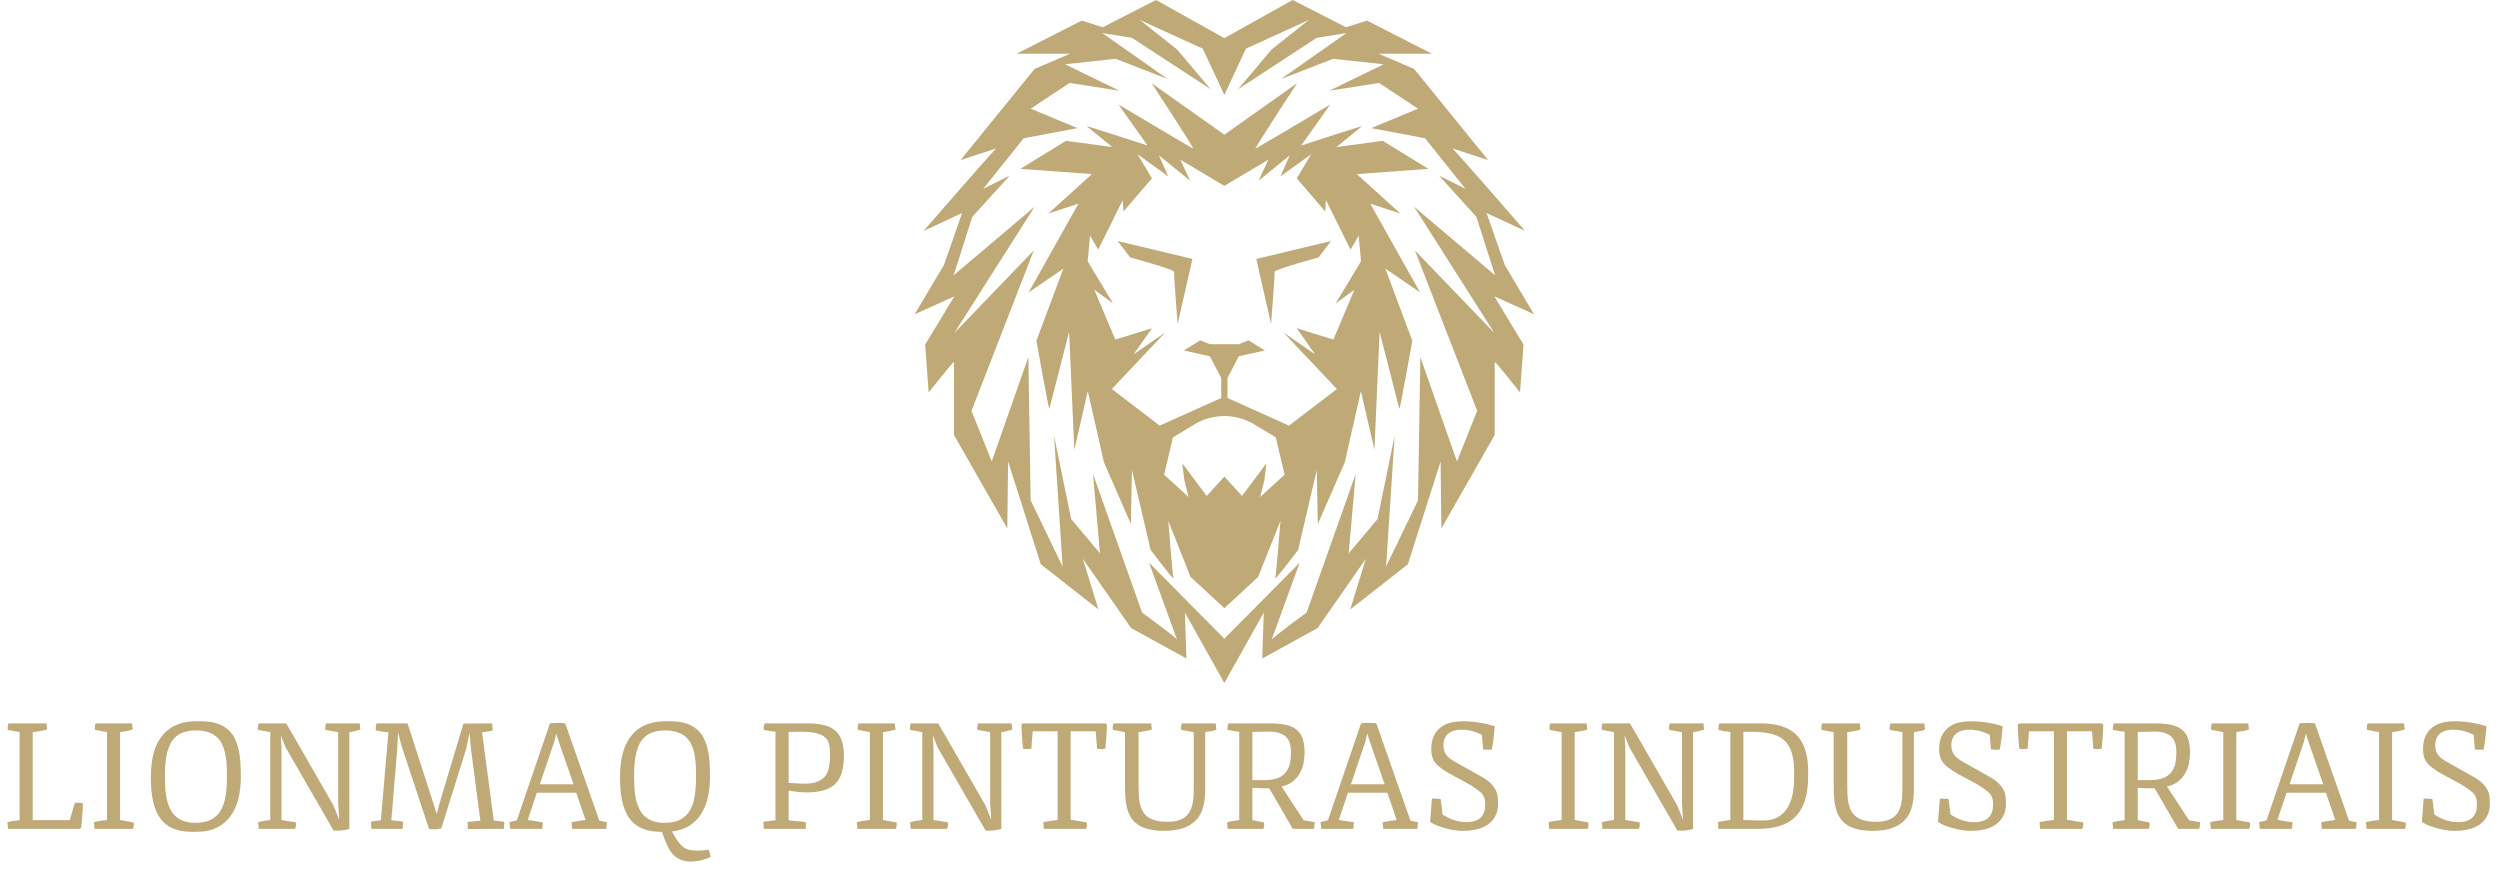 <svg width="533" height="187" viewBox="0 0 533 187" fill="none" xmlns="http://www.w3.org/2000/svg">
    <path
        d="M238.283 51.39L240.94 54.877C240.94 54.877 250.404 57.451 250.321 57.949C250.238 58.447 251.068 69.074 251.068 69.074L254.223 55.209L238.283 51.39Z"
        fill="#BFA976" />
    <path
        d="M267.838 55.209L270.993 69.074C270.993 69.074 271.823 58.447 271.74 57.949C271.657 57.451 281.121 54.877 281.121 54.877L283.778 51.39L267.838 55.209Z"
        fill="#BFA976" />
    <path
        d="M298.556 45.523L289.258 37.11L304.534 36.003L294.793 30.025L284.941 31.353C284.941 31.353 290.033 27.147 290.365 26.925C290.697 26.704 277.414 31.021 277.414 31.021L283.613 22.276C283.613 22.276 268.005 31.574 267.673 31.685C267.341 31.796 276.529 17.737 276.529 17.737L261.032 28.721L245.535 17.737C245.535 17.737 254.723 31.795 254.391 31.685C254.059 31.574 238.451 22.276 238.451 22.276L244.65 31.021C244.65 31.021 231.366 26.704 231.699 26.925C232.031 27.146 237.123 31.353 237.123 31.353L227.271 30.025L217.53 36.003L232.806 37.11L223.508 45.523L229.928 43.42L219.301 62.349L226.718 57.257L220.962 72.644C220.962 72.644 223.619 87.588 223.729 87.145C223.84 86.702 227.935 70.762 227.935 70.762L229.042 95.89L231.92 83.382L235.352 98.547L241.108 111.72L241.329 100.208L245.314 117.255C245.314 117.255 250.406 124.007 250.185 123.232C249.964 122.457 249.078 111.056 249.078 111.056L253.838 123.011L261.033 129.653L268.228 123.011L272.988 111.056C272.988 111.056 272.103 122.458 271.881 123.232C271.66 124.007 276.752 117.255 276.752 117.255L280.737 100.208L280.958 111.72L286.714 98.547L290.146 83.382L293.024 95.89L294.131 70.762C294.131 70.762 298.227 86.702 298.337 87.145C298.447 87.588 301.104 72.644 301.104 72.644L295.348 57.257L302.765 62.349L292.138 43.42L298.556 45.523ZM268.669 105.963L269.555 102.421L269.998 98.768L264.795 105.742L261.031 101.615L257.267 105.742L252.064 98.768L252.507 102.421L253.392 105.963L248.189 101.203L250.071 93.233L254.708 90.451C258.599 88.116 263.461 88.116 267.352 90.451L271.989 93.233L273.871 101.203L268.669 105.963ZM284.775 64.673L288.76 61.767L284.277 72.394L276.473 69.986L280.375 75.548L273.65 70.899L285.024 82.937L274.812 90.741L261.695 84.846V80.612L264.103 75.963L269.665 74.718L266.178 72.559L264.102 73.389H261.03H257.958L255.882 72.559L252.395 74.718L257.958 75.963L260.366 80.612V84.846L247.249 90.741L237.037 82.937L248.411 70.899L241.686 75.548L245.588 69.986L237.784 72.394L233.301 61.767L237.286 64.673L231.89 55.707L232.388 50.228L234.131 53.217L239.361 42.673L239.527 45.081L245.588 38.024L242.516 32.877L249.075 37.609L247.083 33.126L253.725 38.522L251.649 34.039L261.03 39.628L270.411 34.039L268.335 38.522L274.977 33.126L272.984 37.609L279.543 32.877L276.471 38.024L282.532 45.081L282.698 42.673L287.928 53.217L289.671 50.228L290.169 55.707L284.775 64.673Z"
        fill="#BFA976" />
    <path
        d="M327.06 66.998L320.833 56.537L316.931 45.412L325.15 49.231C325.15 49.231 310.042 31.811 309.631 31.636C309.959 31.763 317.263 34.122 317.263 34.122L301.489 14.695L293.934 11.457H305.308L291.443 4.4L286.96 5.811L275.586 0L261.03 8.13L246.474 0L235.1 5.811L230.617 4.4L216.752 11.457H228.126L220.571 14.695L204.797 34.122C204.797 34.122 212.101 31.763 212.429 31.636C212.018 31.812 196.91 49.231 196.91 49.231L205.129 45.412L201.227 56.537L195 66.998L203.468 63.179L197.241 73.474L197.988 83.686C197.988 83.686 203.384 76.795 203.384 77.21C203.384 77.625 203.384 92.735 203.384 92.735L214.758 112.66L214.924 98.38L221.898 120.298L234.185 129.928L230.864 119.135L241.159 133.913L252.948 140.389L252.616 130.592L261.029 145.609L269.442 130.592L269.11 140.389L280.899 133.913L291.194 119.135L287.873 129.928L300.16 120.298L307.134 98.38L307.3 112.66L318.674 92.735C318.674 92.735 318.674 77.625 318.674 77.21C318.674 76.795 324.07 83.686 324.07 83.686L324.817 73.474L318.59 63.179L327.06 66.998ZM314.939 87.587L310.622 98.38L302.818 76.13L302.32 106.682L295.512 120.796L297.339 92.901L293.686 110.667L287.543 117.973L289.037 101.037L278.576 130.593C278.576 130.593 271.317 135.873 271.108 136.399C271.326 135.833 277.082 119.967 277.082 119.967L261.031 136.172L244.98 119.967C244.98 119.967 250.735 135.833 250.954 136.399C250.745 135.873 243.486 130.593 243.486 130.593L233.025 101.037L234.519 117.973L228.376 110.667L224.723 92.901L226.55 120.796L219.742 106.682L219.244 76.13L211.44 98.38L207.123 87.587L220.406 53.382L203.47 70.983L220.572 44.084L203.304 58.696L207.289 46.243L215.259 37.443L209.613 40.266L218.247 29.473L229.704 27.315L219.741 23.164L228.043 17.685L238.67 19.345L227.047 13.7L237.84 12.538L248.965 16.855L235.017 7.059L241.327 8.055L258.097 19.014L250.957 10.546L242.987 4.236L256.436 10.38L261.03 20.243L265.624 10.38L279.073 4.236L271.103 10.546L263.963 19.014L280.733 8.055L287.043 7.059L273.095 16.855L284.22 12.538L295.013 13.7L283.39 19.345L294.017 17.685L302.319 23.164L292.356 27.315L303.813 29.473L312.447 40.266L306.801 37.443L314.771 46.243L318.756 58.696L301.488 44.084L318.59 70.983L301.654 53.382L314.939 87.587Z"
        fill="#BFA976" />
    <path
        d="M1.584 175.317C1.978 175.172 2.402 175.074 2.858 175.022C3.313 174.96 3.753 174.903 4.178 174.851V156.089L1.646 155.608C1.626 155.473 1.62 155.359 1.631 155.266C1.641 155.162 1.646 155.069 1.646 154.986C1.667 154.81 1.688 154.66 1.708 154.536C1.729 154.401 1.755 154.298 1.786 154.225H9.909L10.049 155.53C9.873 155.592 9.65 155.649 9.381 155.701C9.122 155.753 8.848 155.804 8.558 155.856C8.278 155.908 7.994 155.954 7.704 155.996C7.424 156.027 7.181 156.058 6.974 156.089V174.851H14.864L15.966 171.139C16.267 171.118 16.567 171.118 16.867 171.139C17.178 171.16 17.452 171.206 17.69 171.279C17.68 171.641 17.659 172.061 17.628 172.537C17.608 173.003 17.576 173.479 17.535 173.966C17.494 174.442 17.452 174.903 17.411 175.348C17.369 175.783 17.333 176.156 17.302 176.466L16.96 176.715H1.724L1.584 175.317ZM20.02 175.317C20.424 175.172 20.879 175.069 21.387 175.006C21.904 174.934 22.381 174.872 22.816 174.82V156.089L20.268 155.608C20.248 155.556 20.232 155.463 20.222 155.328C20.222 155.183 20.222 155.069 20.222 154.986C20.222 154.841 20.243 154.696 20.284 154.551C20.326 154.407 20.367 154.298 20.408 154.225H28.127L28.283 155.53C27.91 155.665 27.475 155.778 26.978 155.872C26.481 155.965 26.02 156.037 25.596 156.089V174.82L28.485 175.348C28.505 175.4 28.516 175.478 28.516 175.581C28.526 175.674 28.531 175.757 28.531 175.83C28.531 175.975 28.511 176.14 28.469 176.327C28.428 176.513 28.386 176.642 28.345 176.715H20.16L20.02 175.317ZM40.817 177.336C39.605 177.336 38.549 177.191 37.648 176.901C36.747 176.622 35.976 176.223 35.334 175.705C34.692 175.177 34.164 174.556 33.75 173.842C33.346 173.117 33.025 172.319 32.787 171.45C32.549 170.57 32.383 169.638 32.29 168.654C32.207 167.66 32.166 166.635 32.166 165.579V165.548C32.166 164.461 32.238 163.415 32.383 162.41C32.528 161.396 32.756 160.453 33.066 159.584C33.387 158.714 33.802 157.922 34.309 157.207C34.816 156.493 35.427 155.882 36.142 155.375C36.856 154.867 37.684 154.474 38.627 154.194C39.579 153.915 40.656 153.775 41.857 153.775H42.944C44.166 153.775 45.222 153.915 46.113 154.194C47.003 154.463 47.759 154.852 48.38 155.359C49.012 155.856 49.519 156.457 49.903 157.161C50.286 157.865 50.586 158.652 50.803 159.522C51.021 160.381 51.166 161.313 51.238 162.317C51.311 163.311 51.347 164.352 51.347 165.439V165.641C51.347 167.277 51.176 168.804 50.834 170.223C50.493 171.641 49.944 172.879 49.188 173.935C48.443 174.991 47.469 175.824 46.268 176.435C45.077 177.036 43.628 177.336 41.919 177.336H40.817ZM41.686 175.426C43.105 175.426 44.249 175.177 45.119 174.68C45.999 174.183 46.677 173.495 47.154 172.615C47.64 171.734 47.966 170.694 48.132 169.493C48.298 168.281 48.38 166.966 48.38 165.548C48.38 164.699 48.36 163.865 48.318 163.047C48.277 162.229 48.178 161.458 48.023 160.733C47.878 159.998 47.661 159.325 47.371 158.714C47.091 158.103 46.708 157.58 46.222 157.145C45.735 156.7 45.129 156.353 44.404 156.105C43.68 155.856 42.805 155.732 41.78 155.732C40.837 155.732 40.019 155.846 39.326 156.074C38.632 156.291 38.036 156.607 37.539 157.021C37.053 157.435 36.654 157.937 36.344 158.528C36.043 159.118 35.805 159.775 35.629 160.5C35.453 161.225 35.329 162.012 35.256 162.861C35.194 163.71 35.163 164.605 35.163 165.548C35.163 166.355 35.184 167.158 35.225 167.955C35.277 168.752 35.376 169.519 35.52 170.254C35.676 170.979 35.898 171.657 36.188 172.288C36.478 172.92 36.861 173.469 37.338 173.935C37.824 174.401 38.42 174.768 39.124 175.037C39.838 175.296 40.692 175.426 41.686 175.426ZM55.028 175.317C55.432 175.172 55.856 175.069 56.301 175.006C56.757 174.934 57.197 174.872 57.622 174.82V156.089L55.028 155.608C55.007 155.556 54.997 155.473 54.997 155.359C54.997 155.235 54.997 155.136 54.997 155.064C54.997 154.909 55.018 154.748 55.059 154.583C55.1 154.417 55.137 154.298 55.168 154.225H61.008L62.126 156.151H62.141L71.072 171.683L72.33 174.758L72.097 171.325V156.089L69.379 155.608C69.358 155.556 69.348 155.473 69.348 155.359C69.348 155.235 69.348 155.136 69.348 155.064C69.348 154.909 69.369 154.748 69.41 154.583C69.451 154.417 69.493 154.298 69.534 154.225H76.679L76.819 155.561C76.415 155.675 76.032 155.778 75.669 155.872C75.307 155.965 74.908 156.037 74.473 156.089V176.715C74.256 176.798 73.992 176.865 73.681 176.917C73.381 176.979 73.07 177.025 72.749 177.057C72.439 177.088 72.133 177.103 71.833 177.103C71.533 177.103 71.279 177.082 71.072 177.041V176.994L60.899 159.351L59.874 156.788L60.014 159.459V174.82L63.058 175.317C63.078 175.369 63.089 175.452 63.089 175.566C63.099 175.669 63.104 175.757 63.104 175.83C63.104 175.975 63.078 176.14 63.027 176.327C62.985 176.513 62.949 176.642 62.918 176.715H55.168L55.028 175.317ZM79.102 175.177C79.195 175.146 79.329 175.12 79.505 175.1C79.692 175.069 79.889 175.043 80.096 175.022C80.303 174.991 80.505 174.965 80.701 174.944C80.898 174.924 81.064 174.903 81.198 174.882L82.814 156.12H82.627C82.203 156.068 81.789 156.011 81.385 155.949C80.981 155.887 80.567 155.815 80.142 155.732C80.111 155.494 80.106 155.245 80.127 154.986C80.158 154.717 80.21 154.463 80.282 154.225H86.883L93.126 173.531L93.639 171.496L98.811 154.256L104.946 154.225L105.024 155.763C104.599 155.856 104.221 155.929 103.89 155.98C103.569 156.022 103.196 156.068 102.772 156.12L105.272 174.929L107.478 175.208C107.509 175.436 107.514 175.69 107.493 175.969C107.483 176.239 107.452 176.487 107.4 176.715L99.758 176.746L99.696 175.239L102.414 174.96L100.395 159.584L100.1 156.229L99.401 159.615L94.09 176.606C93.603 176.73 93.163 176.798 92.769 176.808C92.386 176.818 91.951 176.787 91.465 176.715L85.671 159.211L84.864 156.198L84.724 159.304L83.435 174.882C83.911 174.924 84.367 174.965 84.802 175.006C85.247 175.048 85.609 175.105 85.889 175.177C85.93 175.457 85.936 175.721 85.904 175.969C85.884 176.207 85.858 176.456 85.827 176.715H79.164L79.102 175.177ZM108.596 175.317C108.668 175.286 108.767 175.25 108.891 175.208C109.026 175.167 109.165 175.131 109.31 175.1C109.466 175.058 109.621 175.022 109.776 174.991C109.932 174.949 110.071 174.913 110.196 174.882L117.247 154.225C117.506 154.184 117.78 154.158 118.07 154.148C118.37 154.127 118.66 154.117 118.94 154.117C119.23 154.117 119.509 154.127 119.779 154.148C120.048 154.168 120.291 154.194 120.508 154.225L127.777 174.96L129.408 175.317L129.253 176.715H121.984L121.844 175.317C122.051 175.265 122.284 175.213 122.543 175.162C122.802 175.11 123.066 175.063 123.335 175.022C123.615 174.98 123.884 174.944 124.143 174.913C124.402 174.882 124.635 174.851 124.842 174.82L122.854 169.011H114.451L112.51 174.82H112.587L115.74 175.317L115.601 176.715H108.767L108.596 175.317ZM122.279 167.21L118.862 157.347L118.583 156.369L118.194 158.046L115.088 167.21H122.279ZM140.839 177.336C139.628 177.336 138.572 177.191 137.671 176.901C136.77 176.622 135.999 176.223 135.357 175.705C134.715 175.177 134.187 174.556 133.772 173.842C133.369 173.117 133.048 172.319 132.809 171.45C132.571 170.57 132.406 169.638 132.312 168.654C132.23 167.66 132.188 166.635 132.188 165.579V165.548C132.188 164.461 132.261 163.415 132.406 162.41C132.551 161.396 132.778 160.453 133.089 159.584C133.41 158.714 133.824 157.922 134.331 157.207C134.839 156.493 135.45 155.882 136.164 155.375C136.879 154.867 137.707 154.474 138.649 154.194C139.602 153.915 140.679 153.775 141.88 153.775H142.967C144.189 153.775 145.245 153.915 146.135 154.194C147.026 154.463 147.782 154.852 148.403 155.359C149.035 155.856 149.542 156.457 149.925 157.161C150.308 157.865 150.608 158.652 150.826 159.522C151.043 160.381 151.188 161.313 151.261 162.317C151.333 163.311 151.369 164.352 151.369 165.439V165.641C151.369 167.163 151.219 168.597 150.919 169.943C150.629 171.279 150.158 172.464 149.506 173.5C148.853 174.535 148.009 175.384 146.974 176.047C145.949 176.699 144.706 177.103 143.247 177.258C143.754 178.211 144.215 178.957 144.629 179.495C145.043 180.044 145.457 180.453 145.871 180.722C146.285 181.002 146.72 181.172 147.176 181.234C147.632 181.307 148.154 181.343 148.745 181.343C149.273 181.343 149.749 181.323 150.174 181.281C150.598 181.24 150.914 181.198 151.121 181.157L151.525 182.663C151.297 182.798 151.012 182.927 150.671 183.052C150.339 183.176 149.982 183.285 149.599 183.378C149.226 183.471 148.843 183.544 148.45 183.595C148.066 183.657 147.709 183.688 147.378 183.688C146.632 183.688 145.985 183.595 145.436 183.409C144.888 183.223 144.411 182.969 144.008 182.648C143.604 182.327 143.257 181.954 142.967 181.53C142.687 181.105 142.439 180.655 142.221 180.178C142.004 179.712 141.807 179.236 141.631 178.749C141.466 178.263 141.3 177.792 141.134 177.336H140.839ZM141.709 175.426C143.127 175.426 144.272 175.177 145.141 174.68C146.021 174.183 146.7 173.495 147.176 172.615C147.663 171.734 147.989 170.694 148.154 169.493C148.32 168.281 148.403 166.966 148.403 165.548C148.403 164.699 148.382 163.865 148.341 163.047C148.299 162.229 148.201 161.458 148.046 160.733C147.901 159.998 147.683 159.325 147.393 158.714C147.114 158.103 146.731 157.58 146.244 157.145C145.757 156.7 145.152 156.353 144.427 156.105C143.702 155.856 142.827 155.732 141.802 155.732C140.86 155.732 140.042 155.846 139.348 156.074C138.654 156.291 138.059 156.607 137.562 157.021C137.075 157.435 136.677 157.937 136.366 158.528C136.066 159.118 135.828 159.775 135.652 160.5C135.476 161.225 135.351 162.012 135.279 162.861C135.217 163.71 135.186 164.605 135.186 165.548C135.186 166.355 135.206 167.158 135.248 167.955C135.3 168.752 135.398 169.519 135.543 170.254C135.698 170.979 135.921 171.657 136.211 172.288C136.501 172.92 136.884 173.469 137.36 173.935C137.847 174.401 138.442 174.768 139.146 175.037C139.861 175.296 140.715 175.426 141.709 175.426ZM162.738 175.208C163.163 175.125 163.593 175.063 164.028 175.022C164.473 174.98 164.908 174.934 165.332 174.882V156.011C164.908 155.96 164.494 155.903 164.09 155.841C163.686 155.778 163.267 155.701 162.832 155.608C162.811 155.369 162.816 155.142 162.847 154.924C162.889 154.696 162.946 154.463 163.018 154.225H172.29C173.543 154.225 174.646 154.339 175.599 154.567C176.551 154.784 177.343 155.157 177.975 155.685C178.617 156.213 179.098 156.917 179.419 157.798C179.751 158.678 179.916 159.775 179.916 161.09C179.916 162.405 179.782 163.555 179.512 164.538C179.254 165.522 178.819 166.34 178.208 166.992C177.597 167.644 176.779 168.131 175.754 168.452C174.739 168.773 173.481 168.934 171.98 168.934C171.358 168.934 170.748 168.903 170.147 168.84C169.557 168.768 168.884 168.675 168.128 168.561V174.882C168.335 174.913 168.599 174.944 168.92 174.975C169.251 175.006 169.593 175.037 169.945 175.069C170.297 175.1 170.634 175.136 170.955 175.177C171.286 175.208 171.555 175.245 171.762 175.286C171.845 175.762 171.845 176.239 171.762 176.715H162.832L162.738 175.208ZM170.582 167.054C171.928 167.137 173.015 167.054 173.843 166.806C174.682 166.547 175.334 166.148 175.8 165.61C176.266 165.061 176.577 164.383 176.732 163.575C176.898 162.757 176.981 161.825 176.981 160.78C176.981 159.972 176.908 159.268 176.763 158.667C176.629 158.056 176.323 157.549 175.847 157.145C175.381 156.741 174.693 156.446 173.781 156.26C172.881 156.063 171.669 155.98 170.147 156.011L168.128 156.042V166.915L170.582 167.054ZM182.665 175.317C183.069 175.172 183.525 175.069 184.032 175.006C184.55 174.934 185.026 174.872 185.461 174.82V156.089L182.914 155.608C182.893 155.556 182.878 155.463 182.867 155.328C182.867 155.183 182.867 155.069 182.867 154.986C182.867 154.841 182.888 154.696 182.929 154.551C182.971 154.407 183.012 154.298 183.054 154.225H190.773L190.928 155.53C190.555 155.665 190.12 155.778 189.623 155.872C189.126 155.965 188.666 156.037 188.241 156.089V174.82L191.13 175.348C191.151 175.4 191.161 175.478 191.161 175.581C191.171 175.674 191.177 175.757 191.177 175.83C191.177 175.975 191.156 176.14 191.114 176.327C191.073 176.513 191.032 176.642 190.99 176.715H182.805L182.665 175.317ZM194.034 175.317C194.438 175.172 194.863 175.069 195.308 175.006C195.764 174.934 196.204 174.872 196.628 174.82V156.089L194.034 155.608C194.014 155.556 194.003 155.473 194.003 155.359C194.003 155.235 194.003 155.136 194.003 155.064C194.003 154.909 194.024 154.748 194.065 154.583C194.107 154.417 194.143 154.298 194.174 154.225H200.014L201.132 156.151H201.148L210.078 171.683L211.336 174.758L211.103 171.325V156.089L208.385 155.608C208.365 155.556 208.354 155.473 208.354 155.359C208.354 155.235 208.354 155.136 208.354 155.064C208.354 154.909 208.375 154.748 208.416 154.583C208.458 154.417 208.499 154.298 208.541 154.225H215.685L215.825 155.561C215.421 155.675 215.038 155.778 214.676 155.872C214.313 155.965 213.915 156.037 213.48 156.089V176.715C213.262 176.798 212.998 176.865 212.688 176.917C212.387 176.979 212.077 177.025 211.756 177.057C211.445 177.088 211.14 177.103 210.839 177.103C210.539 177.103 210.285 177.082 210.078 177.041V176.994L199.905 159.351L198.88 156.788L199.02 159.459V174.82L202.064 175.317C202.085 175.369 202.095 175.452 202.095 175.566C202.106 175.669 202.111 175.757 202.111 175.83C202.111 175.975 202.085 176.14 202.033 176.327C201.992 176.513 201.955 176.642 201.924 176.715H194.174L194.034 175.317ZM222.41 175.317C222.607 175.245 222.84 175.188 223.109 175.146C223.378 175.094 223.653 175.048 223.932 175.006C224.212 174.965 224.486 174.934 224.756 174.913C225.035 174.882 225.278 174.851 225.486 174.82V155.903H220.174L219.879 159.646C219.578 159.687 219.268 159.708 218.947 159.708C218.626 159.698 218.346 159.666 218.108 159.615C218.077 159.325 218.041 158.968 217.999 158.543C217.958 158.108 217.922 157.658 217.891 157.192C217.86 156.716 217.834 156.244 217.813 155.778C217.792 155.302 217.782 154.867 217.782 154.474L218.108 154.225H235.659L236 154.474C236 154.867 235.99 155.302 235.969 155.778C235.949 156.244 235.917 156.716 235.876 157.192C235.845 157.658 235.809 158.108 235.767 158.543C235.726 158.968 235.69 159.325 235.659 159.615C235.42 159.666 235.141 159.698 234.82 159.708C234.509 159.708 234.204 159.687 233.904 159.646L233.593 155.903H228.266V174.758L231.698 175.348C231.719 175.4 231.729 175.478 231.729 175.581C231.729 175.674 231.729 175.757 231.729 175.83C231.729 175.975 231.708 176.14 231.667 176.327C231.626 176.513 231.584 176.642 231.543 176.715H222.55L222.41 175.317ZM239.852 156.089L237.274 155.608C237.253 155.556 237.238 155.473 237.227 155.359C237.227 155.235 237.227 155.136 237.227 155.064C237.227 154.909 237.248 154.748 237.289 154.583C237.331 154.417 237.372 154.298 237.414 154.225H245.428L245.568 155.53C245.381 155.602 245.164 155.67 244.915 155.732C244.667 155.784 244.408 155.835 244.139 155.887C243.88 155.929 243.626 155.97 243.378 156.011C243.14 156.042 242.927 156.068 242.741 156.089V167.287C242.741 168.064 242.756 168.799 242.788 169.493C242.829 170.176 242.912 170.813 243.036 171.403C243.171 171.983 243.373 172.511 243.642 172.987C243.911 173.453 244.273 173.852 244.729 174.183C245.195 174.515 245.77 174.768 246.453 174.944C247.147 175.12 247.985 175.208 248.969 175.208C249.828 175.208 250.558 175.115 251.159 174.929C251.77 174.742 252.277 174.489 252.681 174.168C253.095 173.836 253.421 173.453 253.66 173.018C253.898 172.573 254.079 172.102 254.203 171.605C254.327 171.098 254.405 170.57 254.436 170.021C254.478 169.472 254.498 168.923 254.498 168.374V156.089L251.842 155.608C251.822 155.556 251.806 155.473 251.796 155.359C251.796 155.235 251.796 155.136 251.796 155.064C251.796 154.909 251.816 154.748 251.858 154.583C251.899 154.417 251.941 154.298 251.982 154.225H259.189L259.329 155.561C259.173 155.623 258.992 155.685 258.785 155.747C258.578 155.799 258.366 155.846 258.148 155.887C257.931 155.929 257.718 155.965 257.511 155.996C257.304 156.027 257.118 156.053 256.952 156.074V168.374C256.952 169.648 256.823 170.823 256.564 171.9C256.305 172.967 255.839 173.888 255.166 174.665C254.503 175.441 253.597 176.047 252.448 176.482C251.309 176.917 249.86 177.134 248.099 177.134C246.898 177.134 245.858 177.025 244.977 176.808C244.097 176.601 243.352 176.301 242.741 175.907C242.13 175.514 241.633 175.037 241.25 174.478C240.877 173.919 240.587 173.298 240.38 172.615C240.173 171.931 240.033 171.191 239.961 170.394C239.888 169.586 239.852 168.742 239.852 167.862V156.089ZM261.612 175.348C262.005 175.203 262.43 175.1 262.885 175.037C263.341 174.965 263.781 174.903 264.205 174.851V156.011C263.781 155.96 263.367 155.903 262.963 155.841C262.559 155.778 262.14 155.701 261.705 155.608C261.684 155.369 261.689 155.142 261.72 154.924C261.762 154.696 261.819 154.463 261.891 154.225H270.604C271.95 154.225 273.1 154.324 274.052 154.52C275.005 154.717 275.781 155.054 276.382 155.53C276.993 156.006 277.438 156.648 277.718 157.456C277.997 158.253 278.137 159.252 278.137 160.453C278.137 161.199 278.059 161.96 277.904 162.737C277.749 163.503 277.48 164.217 277.096 164.88C276.724 165.543 276.222 166.128 275.59 166.635C274.958 167.132 274.171 167.479 273.229 167.676L277.935 174.882L280.28 175.286C280.291 175.296 280.296 175.353 280.296 175.457C280.296 175.56 280.286 175.685 280.265 175.83C280.255 175.975 280.234 176.13 280.203 176.295C280.172 176.451 280.135 176.591 280.094 176.715H275.621L270.604 168.064H270.014C269.704 168.064 269.439 168.064 269.222 168.064C269.015 168.064 268.808 168.059 268.601 168.048C268.394 168.038 268.166 168.028 267.917 168.017C267.679 168.007 267.374 167.986 267.001 167.955V174.851L269.486 175.348C269.507 175.4 269.517 175.483 269.517 175.597C269.528 175.71 269.533 175.804 269.533 175.876C269.533 176.021 269.512 176.182 269.471 176.358C269.429 176.523 269.388 176.642 269.346 176.715H261.751L261.612 175.348ZM269.455 166.324C270.542 166.324 271.453 166.205 272.189 165.967C272.924 165.719 273.514 165.351 273.959 164.864C274.415 164.367 274.741 163.746 274.938 163.001C275.134 162.245 275.233 161.359 275.233 160.345C275.233 159.661 275.155 159.045 275 158.496C274.844 157.948 274.575 157.482 274.192 157.099C273.809 156.716 273.286 156.426 272.623 156.229C271.971 156.032 271.148 155.949 270.154 155.98L267.001 156.042V166.324H269.455ZM281.523 175.317C281.595 175.286 281.694 175.25 281.818 175.208C281.953 175.167 282.092 175.131 282.237 175.1C282.393 175.058 282.548 175.022 282.703 174.991C282.859 174.949 282.998 174.913 283.123 174.882L290.174 154.225C290.433 154.184 290.707 154.158 290.997 154.148C291.297 154.127 291.587 154.117 291.867 154.117C292.157 154.117 292.436 154.127 292.706 154.148C292.975 154.168 293.218 154.194 293.436 154.225L300.704 174.96L302.335 175.317L302.18 176.715H294.911L294.771 175.317C294.978 175.265 295.211 175.213 295.47 175.162C295.729 175.11 295.993 175.063 296.262 175.022C296.542 174.98 296.811 174.944 297.07 174.913C297.329 174.882 297.562 174.851 297.769 174.82L295.781 169.011H287.378L285.437 174.82H285.515L288.667 175.317L288.528 176.715H281.694L281.523 175.317ZM295.206 167.21L291.789 157.347L291.51 156.369L291.121 158.046L288.015 167.21H295.206ZM305.286 170.269C305.483 170.259 305.654 170.254 305.799 170.254C305.944 170.254 306.078 170.259 306.202 170.269C306.337 170.269 306.472 170.28 306.606 170.3C306.751 170.321 306.927 170.342 307.134 170.362C307.186 170.663 307.228 170.937 307.259 171.186C307.29 171.424 307.321 171.667 307.352 171.916C307.383 172.164 307.414 172.428 307.445 172.708C307.476 172.977 307.517 173.298 307.569 173.671C307.921 173.888 308.284 174.095 308.656 174.292C309.04 174.489 309.438 174.66 309.852 174.804C310.277 174.949 310.722 175.069 311.188 175.162C311.654 175.245 312.161 175.286 312.71 175.286C313.383 175.286 313.968 175.198 314.465 175.022C314.962 174.846 315.371 174.603 315.692 174.292C316.013 173.971 316.251 173.583 316.407 173.127C316.562 172.671 316.64 172.164 316.64 171.605C316.64 171.336 316.629 171.082 316.609 170.844C316.588 170.595 316.541 170.357 316.469 170.13C316.396 169.902 316.293 169.684 316.158 169.477C316.023 169.27 315.842 169.068 315.615 168.871C315.004 168.354 314.362 167.893 313.689 167.489C313.016 167.085 312.327 166.697 311.623 166.324C310.929 165.952 310.23 165.579 309.526 165.206C308.822 164.823 308.134 164.398 307.46 163.932C307.098 163.674 306.772 163.415 306.482 163.156C306.202 162.887 305.959 162.592 305.752 162.271C305.555 161.939 305.405 161.572 305.302 161.168C305.198 160.754 305.146 160.272 305.146 159.723C305.146 158.709 305.291 157.854 305.581 157.161C305.871 156.457 306.275 155.866 306.793 155.39C307.424 154.8 308.154 154.386 308.983 154.148C309.821 153.899 310.795 153.775 311.902 153.775C312.493 153.775 313.098 153.801 313.72 153.853C314.351 153.904 314.962 153.982 315.552 154.086C316.153 154.179 316.717 154.293 317.245 154.427C317.784 154.562 318.265 154.707 318.69 154.862C318.617 155.701 318.529 156.545 318.426 157.394C318.333 158.243 318.213 159.045 318.068 159.801C317.851 159.822 317.665 159.837 317.509 159.848C317.354 159.848 317.209 159.848 317.074 159.848C316.95 159.837 316.816 159.827 316.671 159.817C316.536 159.806 316.376 159.786 316.189 159.755L315.941 156.679C315.257 156.317 314.543 156.042 313.797 155.856C313.052 155.659 312.317 155.561 311.592 155.561C311.022 155.561 310.499 155.628 310.023 155.763C309.557 155.898 309.153 156.105 308.812 156.384C308.47 156.653 308.206 157 308.02 157.425C307.833 157.839 307.74 158.336 307.74 158.916C307.74 159.33 307.792 159.703 307.895 160.034C307.999 160.365 308.154 160.676 308.361 160.966C308.579 161.246 308.853 161.51 309.184 161.758C309.516 162.007 309.909 162.255 310.365 162.504L315.723 165.517C316.624 166.014 317.318 166.506 317.804 166.992C318.301 167.479 318.664 167.965 318.892 168.452C319.13 168.939 319.27 169.431 319.311 169.928C319.363 170.414 319.389 170.916 319.389 171.434C319.389 172.024 319.316 172.563 319.171 173.049C319.037 173.526 318.845 173.961 318.597 174.354C318.348 174.737 318.058 175.079 317.727 175.379C317.395 175.669 317.043 175.918 316.671 176.125C316.236 176.363 315.785 176.549 315.319 176.684C314.864 176.818 314.413 176.917 313.968 176.979C313.523 177.051 313.104 177.093 312.71 177.103C312.317 177.124 311.975 177.134 311.685 177.134C311.084 177.134 310.448 177.072 309.775 176.948C309.102 176.834 308.455 176.684 307.833 176.497C307.212 176.311 306.643 176.109 306.125 175.892C305.607 175.664 305.198 175.446 304.898 175.239L305.286 170.269ZM330.152 175.317C330.556 175.172 331.011 175.069 331.519 175.006C332.036 174.934 332.513 174.872 332.948 174.82V156.089L330.4 155.608C330.38 155.556 330.364 155.463 330.354 155.328C330.354 155.183 330.354 155.069 330.354 154.986C330.354 154.841 330.375 154.696 330.416 154.551C330.457 154.407 330.499 154.298 330.54 154.225H338.259L338.415 155.53C338.042 155.665 337.607 155.778 337.11 155.872C336.613 155.965 336.152 156.037 335.728 156.089V174.82L338.617 175.348C338.637 175.4 338.648 175.478 338.648 175.581C338.658 175.674 338.663 175.757 338.663 175.83C338.663 175.975 338.642 176.14 338.601 176.327C338.56 176.513 338.518 176.642 338.477 176.715H330.292L330.152 175.317ZM341.521 175.317C341.925 175.172 342.349 175.069 342.795 175.006C343.25 174.934 343.69 174.872 344.115 174.82V156.089L341.521 155.608C341.5 155.556 341.49 155.473 341.49 155.359C341.49 155.235 341.49 155.136 341.49 155.064C341.49 154.909 341.511 154.748 341.552 154.583C341.593 154.417 341.63 154.298 341.661 154.225H347.501L348.619 156.151H348.634L357.565 171.683L358.823 174.758L358.59 171.325V156.089L355.872 155.608C355.851 155.556 355.841 155.473 355.841 155.359C355.841 155.235 355.841 155.136 355.841 155.064C355.841 154.909 355.862 154.748 355.903 154.583C355.944 154.417 355.986 154.298 356.027 154.225H363.172L363.312 155.561C362.908 155.675 362.525 155.778 362.162 155.872C361.8 155.965 361.401 156.037 360.966 156.089V176.715C360.749 176.798 360.485 176.865 360.174 176.917C359.874 176.979 359.563 177.025 359.242 177.057C358.932 177.088 358.626 177.103 358.326 177.103C358.026 177.103 357.772 177.082 357.565 177.041V176.994L347.392 159.351L346.367 156.788L346.507 159.459V174.82L349.551 175.317C349.571 175.369 349.582 175.452 349.582 175.566C349.592 175.669 349.597 175.757 349.597 175.83C349.597 175.975 349.571 176.14 349.52 176.327C349.478 176.513 349.442 176.642 349.411 176.715H341.661L341.521 175.317ZM366.263 175.239C366.687 175.157 367.122 175.079 367.567 175.006C368.023 174.934 368.468 174.872 368.903 174.82V156.042C368.468 155.991 368.049 155.939 367.645 155.887C367.241 155.825 366.827 155.742 366.402 155.639C366.351 155.162 366.397 154.691 366.542 154.225H375.426C376.358 154.225 377.254 154.293 378.113 154.427C378.983 154.551 379.79 154.769 380.536 155.08C381.281 155.38 381.96 155.784 382.571 156.291C383.181 156.798 383.699 157.425 384.124 158.17C384.559 158.916 384.895 159.796 385.133 160.811C385.371 161.815 385.49 162.98 385.49 164.305V165.579C385.49 167.608 385.252 169.332 384.776 170.751C384.31 172.159 383.621 173.308 382.71 174.199C381.799 175.079 380.681 175.721 379.356 176.125C378.03 176.518 376.513 176.715 374.805 176.715H366.356L366.263 175.239ZM375.038 174.929H375.814C377.015 174.929 378.041 174.716 378.89 174.292C379.739 173.857 380.427 173.241 380.955 172.444C381.494 171.646 381.887 170.678 382.136 169.539C382.384 168.4 382.508 167.122 382.508 165.703V164.523C382.508 162.918 382.343 161.582 382.011 160.516C381.69 159.449 381.188 158.59 380.505 157.937C379.821 157.285 378.941 156.814 377.865 156.524C376.798 156.234 375.519 156.063 374.028 156.011L371.683 156.042V174.82L375.038 174.929ZM390.942 156.089L388.364 155.608C388.343 155.556 388.328 155.473 388.317 155.359C388.317 155.235 388.317 155.136 388.317 155.064C388.317 154.909 388.338 154.748 388.379 154.583C388.421 154.417 388.462 154.298 388.504 154.225H396.518L396.658 155.53C396.471 155.602 396.254 155.67 396.005 155.732C395.757 155.784 395.498 155.835 395.229 155.887C394.97 155.929 394.716 155.97 394.468 156.011C394.229 156.042 394.017 156.068 393.831 156.089V167.287C393.831 168.064 393.846 168.799 393.877 169.493C393.919 170.176 394.002 170.813 394.126 171.403C394.261 171.983 394.462 172.511 394.732 172.987C395.001 173.453 395.363 173.852 395.819 174.183C396.285 174.515 396.859 174.768 397.543 174.944C398.237 175.12 399.075 175.208 400.059 175.208C400.918 175.208 401.648 175.115 402.249 174.929C402.86 174.742 403.367 174.489 403.771 174.168C404.185 173.836 404.511 173.453 404.749 173.018C404.988 172.573 405.169 172.102 405.293 171.605C405.417 171.098 405.495 170.57 405.526 170.021C405.567 169.472 405.588 168.923 405.588 168.374V156.089L402.932 155.608C402.912 155.556 402.896 155.473 402.886 155.359C402.886 155.235 402.886 155.136 402.886 155.064C402.886 154.909 402.906 154.748 402.948 154.583C402.989 154.417 403.031 154.298 403.072 154.225H410.279L410.418 155.561C410.263 155.623 410.082 155.685 409.875 155.747C409.668 155.799 409.455 155.846 409.238 155.887C409.021 155.929 408.808 155.965 408.601 155.996C408.394 156.027 408.208 156.053 408.042 156.074V168.374C408.042 169.648 407.913 170.823 407.654 171.9C407.395 172.967 406.929 173.888 406.256 174.665C405.593 175.441 404.687 176.047 403.538 176.482C402.399 176.917 400.949 177.134 399.189 177.134C397.988 177.134 396.947 177.025 396.067 176.808C395.187 176.601 394.442 176.301 393.831 175.907C393.22 175.514 392.723 175.037 392.34 174.478C391.967 173.919 391.677 173.298 391.47 172.615C391.263 171.931 391.123 171.191 391.051 170.394C390.978 169.586 390.942 168.742 390.942 167.862V156.089ZM413.571 170.269C413.768 170.259 413.939 170.254 414.084 170.254C414.229 170.254 414.363 170.259 414.488 170.269C414.622 170.269 414.757 170.28 414.891 170.3C415.036 170.321 415.212 170.342 415.42 170.362C415.471 170.663 415.513 170.937 415.544 171.186C415.575 171.424 415.606 171.667 415.637 171.916C415.668 172.164 415.699 172.428 415.73 172.708C415.761 172.977 415.803 173.298 415.854 173.671C416.206 173.888 416.569 174.095 416.942 174.292C417.325 174.489 417.723 174.66 418.138 174.804C418.562 174.949 419.007 175.069 419.473 175.162C419.939 175.245 420.447 175.286 420.995 175.286C421.668 175.286 422.253 175.198 422.75 175.022C423.247 174.846 423.656 174.603 423.977 174.292C424.298 173.971 424.537 173.583 424.692 173.127C424.847 172.671 424.925 172.164 424.925 171.605C424.925 171.336 424.914 171.082 424.894 170.844C424.873 170.595 424.826 170.357 424.754 170.13C424.681 169.902 424.578 169.684 424.443 169.477C424.309 169.27 424.128 169.068 423.9 168.871C423.289 168.354 422.647 167.893 421.974 167.489C421.301 167.085 420.612 166.697 419.908 166.324C419.214 165.952 418.515 165.579 417.811 165.206C417.107 164.823 416.419 164.398 415.746 163.932C415.383 163.674 415.057 163.415 414.767 163.156C414.488 162.887 414.244 162.592 414.037 162.271C413.841 161.939 413.69 161.572 413.587 161.168C413.483 160.754 413.432 160.272 413.432 159.723C413.432 158.709 413.576 157.854 413.866 157.161C414.156 156.457 414.56 155.866 415.078 155.39C415.709 154.8 416.439 154.386 417.268 154.148C418.106 153.899 419.08 153.775 420.188 153.775C420.778 153.775 421.384 153.801 422.005 153.853C422.636 153.904 423.247 153.982 423.838 154.086C424.438 154.179 425.002 154.293 425.531 154.427C426.069 154.562 426.55 154.707 426.975 154.862C426.902 155.701 426.814 156.545 426.711 157.394C426.618 158.243 426.499 159.045 426.354 159.801C426.136 159.822 425.95 159.837 425.795 159.848C425.639 159.848 425.494 159.848 425.36 159.848C425.235 159.837 425.101 159.827 424.956 159.817C424.821 159.806 424.661 159.786 424.474 159.755L424.226 156.679C423.542 156.317 422.828 156.042 422.083 155.856C421.337 155.659 420.602 155.561 419.877 155.561C419.308 155.561 418.785 155.628 418.308 155.763C417.842 155.898 417.439 156.105 417.097 156.384C416.755 156.653 416.491 157 416.305 157.425C416.118 157.839 416.025 158.336 416.025 158.916C416.025 159.33 416.077 159.703 416.181 160.034C416.284 160.365 416.439 160.676 416.647 160.966C416.864 161.246 417.138 161.51 417.47 161.758C417.801 162.007 418.195 162.255 418.65 162.504L424.008 165.517C424.909 166.014 425.603 166.506 426.09 166.992C426.587 167.479 426.949 167.965 427.177 168.452C427.415 168.939 427.555 169.431 427.596 169.928C427.648 170.414 427.674 170.916 427.674 171.434C427.674 172.024 427.601 172.563 427.456 173.049C427.322 173.526 427.13 173.961 426.882 174.354C426.633 174.737 426.343 175.079 426.012 175.379C425.681 175.669 425.329 175.918 424.956 176.125C424.521 176.363 424.071 176.549 423.605 176.684C423.149 176.818 422.699 176.917 422.253 176.979C421.808 177.051 421.389 177.093 420.995 177.103C420.602 177.124 420.26 177.134 419.97 177.134C419.37 177.134 418.733 177.072 418.06 176.948C417.387 176.834 416.74 176.684 416.118 176.497C415.497 176.311 414.928 176.109 414.41 175.892C413.892 175.664 413.483 175.446 413.183 175.239L413.571 170.269ZM434.818 175.317C435.015 175.245 435.248 175.188 435.517 175.146C435.786 175.094 436.061 175.048 436.34 175.006C436.62 174.965 436.894 174.934 437.164 174.913C437.443 174.882 437.686 174.851 437.894 174.82V155.903H432.582L432.287 159.646C431.986 159.687 431.676 159.708 431.355 159.708C431.034 159.698 430.754 159.666 430.516 159.615C430.485 159.325 430.449 158.968 430.407 158.543C430.366 158.108 430.33 157.658 430.299 157.192C430.268 156.716 430.242 156.244 430.221 155.778C430.2 155.302 430.19 154.867 430.19 154.474L430.516 154.225H448.067L448.408 154.474C448.408 154.867 448.398 155.302 448.377 155.778C448.357 156.244 448.326 156.716 448.284 157.192C448.253 157.658 448.217 158.108 448.175 158.543C448.134 158.968 448.098 159.325 448.067 159.615C447.829 159.666 447.549 159.698 447.228 159.708C446.917 159.708 446.612 159.687 446.312 159.646L446.001 155.903H440.674V174.758L444.106 175.348C444.127 175.4 444.137 175.478 444.137 175.581C444.137 175.674 444.137 175.757 444.137 175.83C444.137 175.975 444.116 176.14 444.075 176.327C444.034 176.513 443.992 176.642 443.951 176.715H434.958L434.818 175.317ZM450.381 175.348C450.774 175.203 451.199 175.1 451.654 175.037C452.11 174.965 452.55 174.903 452.975 174.851V156.011C452.55 155.96 452.136 155.903 451.732 155.841C451.328 155.778 450.909 155.701 450.474 155.608C450.453 155.369 450.458 155.142 450.49 154.924C450.531 154.696 450.588 154.463 450.66 154.225H459.374C460.72 154.225 461.869 154.324 462.822 154.52C463.774 154.717 464.551 155.054 465.151 155.53C465.762 156.006 466.207 156.648 466.487 157.456C466.767 158.253 466.906 159.252 466.906 160.453C466.906 161.199 466.829 161.96 466.673 162.737C466.518 163.503 466.249 164.217 465.866 164.88C465.493 165.543 464.991 166.128 464.359 166.635C463.728 167.132 462.941 167.479 461.998 167.676L466.704 174.882L469.05 175.286C469.06 175.296 469.065 175.353 469.065 175.457C469.065 175.56 469.055 175.685 469.034 175.83C469.024 175.975 469.003 176.13 468.972 176.295C468.941 176.451 468.905 176.591 468.863 176.715H464.39L459.374 168.064H458.783C458.473 168.064 458.209 168.064 457.991 168.064C457.784 168.064 457.577 168.059 457.37 168.048C457.163 168.038 456.935 168.028 456.687 168.017C456.448 168.007 456.143 167.986 455.77 167.955V174.851L458.255 175.348C458.276 175.4 458.286 175.483 458.286 175.597C458.297 175.71 458.302 175.804 458.302 175.876C458.302 176.021 458.281 176.182 458.24 176.358C458.198 176.523 458.157 176.642 458.115 176.715H450.521L450.381 175.348ZM458.224 166.324C459.311 166.324 460.223 166.205 460.958 165.967C461.693 165.719 462.283 165.351 462.728 164.864C463.184 164.367 463.51 163.746 463.707 163.001C463.904 162.245 464.002 161.359 464.002 160.345C464.002 159.661 463.924 159.045 463.769 158.496C463.614 157.948 463.344 157.482 462.961 157.099C462.578 156.716 462.055 156.426 461.393 156.229C460.74 156.032 459.917 155.949 458.923 155.98L455.77 156.042V166.324H458.224ZM471.209 175.317C471.612 175.172 472.068 175.069 472.575 175.006C473.093 174.934 473.569 174.872 474.004 174.82V156.089L471.457 155.608C471.436 155.556 471.421 155.463 471.41 155.328C471.41 155.183 471.41 155.069 471.41 154.986C471.41 154.841 471.431 154.696 471.473 154.551C471.514 154.407 471.555 154.298 471.597 154.225H479.316L479.471 155.53C479.098 155.665 478.664 155.778 478.167 155.872C477.67 155.965 477.209 156.037 476.784 156.089V174.82L479.673 175.348C479.694 175.4 479.704 175.478 479.704 175.581C479.715 175.674 479.72 175.757 479.72 175.83C479.72 175.975 479.699 176.14 479.658 176.327C479.616 176.513 479.575 176.642 479.533 176.715H471.348L471.209 175.317ZM481.63 175.317C481.703 175.286 481.801 175.25 481.925 175.208C482.06 175.167 482.2 175.131 482.345 175.1C482.5 175.058 482.655 175.022 482.811 174.991C482.966 174.949 483.106 174.913 483.23 174.882L490.281 154.225C490.54 154.184 490.814 154.158 491.104 154.148C491.405 154.127 491.694 154.117 491.974 154.117C492.264 154.117 492.544 154.127 492.813 154.148C493.082 154.168 493.325 154.194 493.543 154.225L500.811 174.96L502.442 175.317L502.287 176.715H495.018L494.878 175.317C495.086 175.265 495.318 175.213 495.577 175.162C495.836 175.11 496.1 175.063 496.369 175.022C496.649 174.98 496.918 174.944 497.177 174.913C497.436 174.882 497.669 174.851 497.876 174.82L495.888 169.011H487.485L485.544 174.82H485.622L488.775 175.317L488.635 176.715H481.801L481.63 175.317ZM495.313 167.21L491.896 157.347L491.617 156.369L491.229 158.046L488.122 167.21H495.313ZM504.415 175.317C504.819 175.172 505.274 175.069 505.781 175.006C506.299 174.934 506.776 174.872 507.21 174.82V156.089L504.663 155.608C504.643 155.556 504.627 155.463 504.617 155.328C504.617 155.183 504.617 155.069 504.617 154.986C504.617 154.841 504.637 154.696 504.679 154.551C504.72 154.407 504.762 154.298 504.803 154.225H512.522L512.677 155.53C512.305 155.665 511.87 155.778 511.373 155.872C510.876 155.965 510.415 156.037 509.991 156.089V174.82L512.879 175.348C512.9 175.4 512.91 175.478 512.91 175.581C512.921 175.674 512.926 175.757 512.926 175.83C512.926 175.975 512.905 176.14 512.864 176.327C512.822 176.513 512.781 176.642 512.74 176.715H504.555L504.415 175.317ZM516.731 170.269C516.928 170.259 517.099 170.254 517.244 170.254C517.389 170.254 517.523 170.259 517.648 170.269C517.782 170.269 517.917 170.28 518.051 170.3C518.196 170.321 518.372 170.342 518.579 170.362C518.631 170.663 518.673 170.937 518.704 171.186C518.735 171.424 518.766 171.667 518.797 171.916C518.828 172.164 518.859 172.428 518.89 172.708C518.921 172.977 518.963 173.298 519.014 173.671C519.366 173.888 519.729 174.095 520.102 174.292C520.485 174.489 520.883 174.66 521.297 174.804C521.722 174.949 522.167 175.069 522.633 175.162C523.099 175.245 523.606 175.286 524.155 175.286C524.828 175.286 525.413 175.198 525.91 175.022C526.407 174.846 526.816 174.603 527.137 174.292C527.458 173.971 527.696 173.583 527.852 173.127C528.007 172.671 528.085 172.164 528.085 171.605C528.085 171.336 528.074 171.082 528.054 170.844C528.033 170.595 527.986 170.357 527.914 170.13C527.841 169.902 527.738 169.684 527.603 169.477C527.469 169.27 527.287 169.068 527.06 168.871C526.449 168.354 525.807 167.893 525.134 167.489C524.461 167.085 523.772 166.697 523.068 166.324C522.374 165.952 521.675 165.579 520.971 165.206C520.267 164.823 519.579 164.398 518.906 163.932C518.543 163.674 518.217 163.415 517.927 163.156C517.648 162.887 517.404 162.592 517.197 162.271C517 161.939 516.85 161.572 516.747 161.168C516.643 160.754 516.591 160.272 516.591 159.723C516.591 158.709 516.736 157.854 517.026 157.161C517.316 156.457 517.72 155.866 518.238 155.39C518.869 154.8 519.599 154.386 520.428 154.148C521.266 153.899 522.24 153.775 523.348 153.775C523.938 153.775 524.544 153.801 525.165 153.853C525.796 153.904 526.407 153.982 526.997 154.086C527.598 154.179 528.162 154.293 528.69 154.427C529.229 154.562 529.71 154.707 530.135 154.862C530.062 155.701 529.974 156.545 529.871 157.394C529.778 158.243 529.659 159.045 529.514 159.801C529.296 159.822 529.11 159.837 528.954 159.848C528.799 159.848 528.654 159.848 528.52 159.848C528.395 159.837 528.261 159.827 528.116 159.817C527.981 159.806 527.821 159.786 527.634 159.755L527.386 156.679C526.702 156.317 525.988 156.042 525.242 155.856C524.497 155.659 523.762 155.561 523.037 155.561C522.467 155.561 521.945 155.628 521.468 155.763C521.002 155.898 520.599 156.105 520.257 156.384C519.915 156.653 519.651 157 519.465 157.425C519.278 157.839 519.185 158.336 519.185 158.916C519.185 159.33 519.237 159.703 519.34 160.034C519.444 160.365 519.599 160.676 519.806 160.966C520.024 161.246 520.298 161.51 520.63 161.758C520.961 162.007 521.354 162.255 521.81 162.504L527.168 165.517C528.069 166.014 528.763 166.506 529.25 166.992C529.747 167.479 530.109 167.965 530.337 168.452C530.575 168.939 530.715 169.431 530.756 169.928C530.808 170.414 530.834 170.916 530.834 171.434C530.834 172.024 530.761 172.563 530.616 173.049C530.482 173.526 530.29 173.961 530.042 174.354C529.793 174.737 529.503 175.079 529.172 175.379C528.841 175.669 528.488 175.918 528.116 176.125C527.681 176.363 527.23 176.549 526.765 176.684C526.309 176.818 525.859 176.917 525.413 176.979C524.968 177.051 524.549 177.093 524.155 177.103C523.762 177.124 523.42 177.134 523.13 177.134C522.53 177.134 521.893 177.072 521.22 176.948C520.547 176.834 519.9 176.684 519.278 176.497C518.657 176.311 518.088 176.109 517.57 175.892C517.052 175.664 516.643 175.446 516.343 175.239L516.731 170.269Z"
        fill="#BFA976" />
</svg>